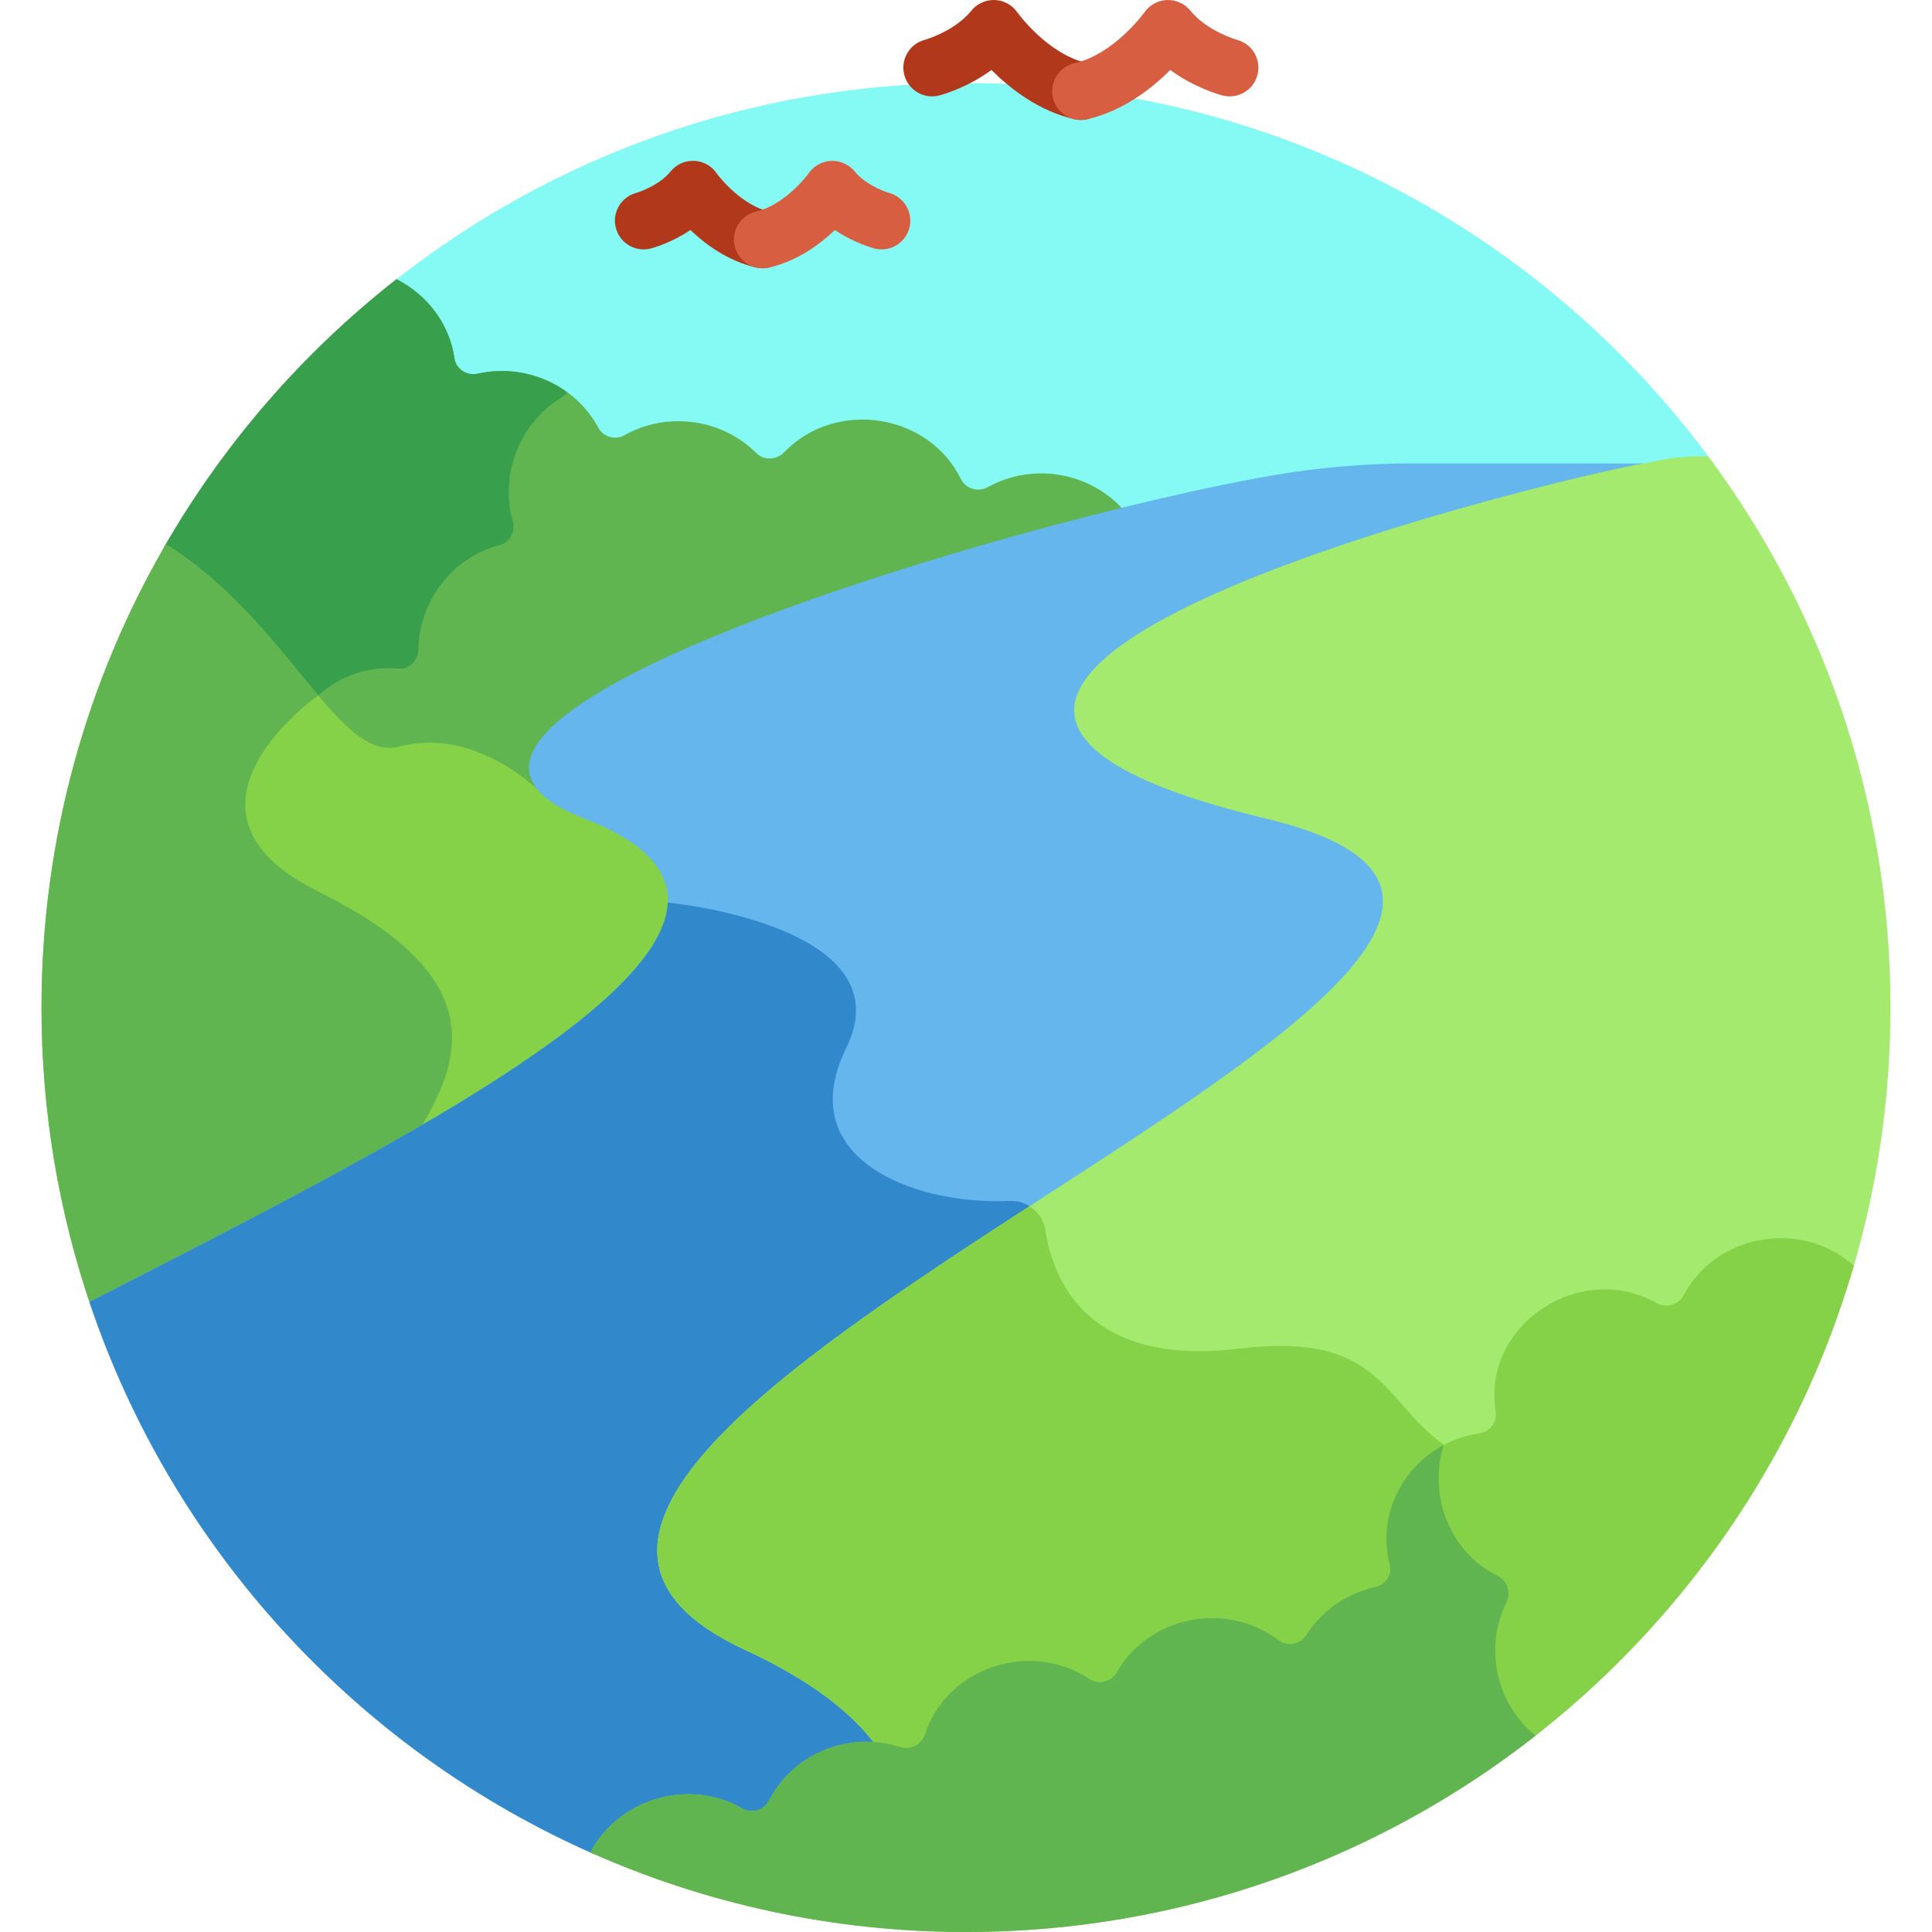 <svg xmlns="http://www.w3.org/2000/svg" version="1.1" xmlns:xlink="http://www.w3.org/1999/xlink" xmlns:svgjs="http://svgjs.com/svgjs" x="0" y="0" viewBox="0 0 512 512" style="enable-background:new 0 0 512 512" xml:space="preserve"><g><g><path d="m266.731 175.792c131.495 0 185.974-54.858 185.976-54.86-44.654-60.036-116.136-98.932-196.707-98.932-56.931 0-109.323 19.422-150.922 51.996.001.002 30.158 101.796 161.653 101.796z" fill="#85faf4" data-original="#85faf4"/><path d="m298.388 135.895c-8.816-10.68-24.441-13.573-36.647-6.778-2.532 1.409-5.83.396-7.09-2.17-8.594-17.505-33.221-21.234-46.833-7.098-2.001 2.078-5.353 2.259-7.395.22-9.107-9.097-23.545-11.121-34.929-4.736-2.432 1.364-5.607.469-6.909-1.957-6.086-11.341-19.352-17.191-31.984-14.347-2.866.646-5.754-1.21-6.164-4.055-1.338-9.305-7.356-16.92-15.36-20.977-24.982 19.563-46.067 43.87-61.905 71.566 15.107 9.445 26.04 22.757 35.066 33.764 9.222 11.246 16.706 20.376 24.941 20.374.96 0 1.93-.124 2.914-.383 16.034-4.221 29.905 6.139 35.126 10.79l2.255-2.02c-1.889-2.41-2.234-4.962-1.055-7.804 8.983-21.659 95.675-49.584 155.969-64.389z" fill="#60b550" data-original="#60b550"/><g><path d="m105.479 177.187c2.861.274 5.346-2.094 5.396-5.032.219-12.947 9.036-24.456 21.493-27.692 2.665-.692 4.284-3.566 3.533-6.251-3.517-12.57 1.86-26.121 12.85-32.823.632-.386 1.139-.892 1.522-1.469-6.655-4.824-15.296-6.779-23.672-4.893-2.866.646-5.754-1.21-6.164-4.055-1.338-9.305-7.356-16.92-15.36-20.977-24.982 19.563-46.067 43.87-61.905 71.566 15.107 9.445 26.04 22.757 35.066 33.764 1.71 2.085 3.358 4.095 4.964 5.989 5.774-5.686 13.802-8.94 22.277-8.127z" fill="#389f4d" data-original="#389f4d"/></g><path d="m155.486 215.577c-3.669-1.418-6.606-2.925-8.813-4.514l-1.533.735s-17.604-19.68-39.447-13.93c-16.066 4.229-29.363-33.42-61.753-53.633-20.942 36.098-32.94 78.029-32.94 122.765 0 27.827 4.648 54.566 13.195 79.494 3.131-1.609 6.289-3.23 9.489-4.872 71.975-36.926 146.398-75.109 144.814-104.031-.486-8.895-8.228-16.301-23.012-22.014z" fill="#85d249" data-original="#85d249"/><g><path d="m202.119 71.093c-.56 0-1.127-.062-1.697-.192-7.463-1.698-13.441-6.112-17.447-9.939-4.947 3.331-9.704 4.678-10.443 4.875-4.066 1.081-8.236-1.338-9.317-5.403-1.078-4.051 1.323-8.209 5.364-9.306 1.637-.459 6.453-2.369 9.133-5.685 1.506-1.863 3.787-2.908 6.192-2.824 2.394.085 4.608 1.29 5.977 3.254 1.639 2.306 7.375 8.687 13.921 10.177 4.101.933 6.67 5.014 5.736 9.116-.804 3.532-3.943 5.927-7.419 5.927z" fill="#b2381b" data-original="#b2381b"/></g><g><path d="m202.105 71.093c-3.476 0-6.615-2.395-7.419-5.927-.933-4.101 1.635-8.182 5.736-9.116 6.545-1.49 12.281-7.87 13.939-10.203 1.38-1.943 3.601-3.141 5.982-3.214 2.342-.072 4.669.957 6.168 2.811 2.682 3.319 7.506 5.23 9.139 5.686 4.033 1.127 6.423 5.305 5.321 9.345s-5.239 6.438-9.28 5.363c-.739-.197-5.496-1.545-10.443-4.875-4.006 3.827-9.983 8.241-17.446 9.939-.568.129-1.138.191-1.697.191z" fill="#d85e41" data-original="#d85e41"/></g><g><path d="m286.452 31.793c-.56 0-1.127-.062-1.697-.191-9.542-2.171-17.185-8.234-22-13.056-6.346 4.649-12.834 6.489-13.782 6.741-4.065 1.081-8.236-1.338-9.317-5.403-1.078-4.054 1.326-8.214 5.37-9.308.203-.057 7.985-2.292 12.394-7.747 1.505-1.863 3.799-2.906 6.192-2.824 2.394.085 4.608 1.29 5.977 3.254.064.09 7.946 11.08 18.545 13.492 4.101.933 6.669 5.014 5.736 9.116-.803 3.531-3.942 5.926-7.418 5.926z" fill="#b2381b" data-original="#b2381b"/></g><g><path d="m286.438 31.793c-3.475 0-6.615-2.395-7.419-5.927-.933-4.101 1.635-8.182 5.736-9.116 10.563-2.404 18.468-13.382 18.545-13.492 1.369-1.964 3.584-3.169 5.977-3.254 2.363-.081 4.686.961 6.192 2.824 4.385 5.426 12.284 7.718 12.362 7.738 4.065 1.081 6.483 5.252 5.402 9.317-1.08 4.065-5.249 6.484-9.317 5.403-.948-.252-7.436-2.091-13.782-6.741-4.815 4.822-12.458 10.885-22 13.056-.567.13-1.137.192-1.696.192z" fill="#d85e41" data-original="#d85e41"/></g><path d="m33.684 341.622c26.419-13.554 53.163-27.277 76.362-40.649.727-1.03 1.364-1.997 1.896-2.892 11.692-19.67 15.808-40.33-27.628-61.83s0-51.973 0-51.973c-10.018-11.844-22.186-28.691-40.373-40.04-20.943 36.095-32.941 78.026-32.941 122.762 0 27.827 4.648 54.566 13.195 79.494 3.131-1.609 6.289-3.23 9.489-4.872z" fill="#60b550" data-original="#60b550"/><path d="m435.963 122.809h-61.491c-10.566 0-21.11.76-31.561 2.28-57.584 8.376-258.24 64.733-187.99 91.883 69.914 27.02-40.702 81.563-131.22 128.081 22.062 65.686 71.206 118.926 134.16 146.481 2.714-5.149 7.174-9.391 12.786-11.962 8.196-3.756 17.636-3.392 25.248.976 1.566.899 3.476 1.12 5.242.606 1.76-.513 3.231-1.715 4.034-3.3 5.493-10.821 17.887-16.578 29.776-14.26-6.516-9.322-17.802-18.188-35.489-26.371-121.518-56.222 280.294-186.271 138.217-220.251-157.458-37.66 98.288-94.163 98.288-94.163z" fill="#64b6ec" data-original="#64b6ec"/><path d="m170.648 479.571c8.196-3.756 17.636-3.392 25.248.976 1.566.899 3.476 1.12 5.242.606 1.76-.513 3.231-1.715 4.034-3.3 5.493-10.821 17.887-16.578 29.776-14.26-6.516-9.322-17.802-18.188-35.489-26.371-60.019-27.768 7.626-73.547 74.35-116.864-1.698-1.409-3.895-2.21-6.247-2.104-25.939 1.17-57.596-11.489-43.311-40.505 16-32.5-47.277-38.57-47.277-38.57-1.263 29.132-83.275 69.902-153.271 105.873 22.062 65.686 71.206 118.926 134.16 146.481 2.713-5.148 7.173-9.39 12.785-11.962z" fill="#3188ca" data-original="#3188ca"/><path d="m452.706 120.932c-5.484-.134-11.102.449-16.743 1.877-6.167.044-255.927 56.949-100.336 94.162 142.077 33.981-259.735 164.03-138.217 220.252 17.467 8.081 28.685 16.828 35.238 26.023 1.814.196 3.628.569 5.416 1.141 1.723.551 3.55.415 5.146-.383 1.613-.806 2.808-2.192 3.366-3.903 2.592-7.965 8.817-14.133 17.079-16.923 8.269-2.792 17.065-1.701 24.135 2.995 1.516 1.006 3.411 1.346 5.199.931 1.824-.423 3.393-1.586 4.308-3.192 3.816-6.707 10.506-11.457 18.352-13.031 7.828-1.571 15.875.21 22.071 4.89 1.517 1.146 3.457 1.612 5.335 1.279 1.826-.325 3.429-1.393 4.399-2.932 3.831-6.077 10.116-10.46 17.244-12.024 1.797-.395 3.373-1.486 4.32-2.996.93-1.478 1.201-3.217.764-4.897-1.879-7.227-.483-14.982 3.831-21.275 4.323-6.305 11.136-10.528 18.695-11.585 1.75-.245 3.293-1.147 4.344-2.54 1.083-1.435 1.519-3.207 1.228-4.988-1.623-9.936 2.833-19.787 11.632-25.71 8.798-5.923 19.812-6.484 28.743-1.467 1.582.889 3.43 1.098 5.206.586 1.771-.51 3.268-1.715 4.107-3.306 3.846-7.296 10.901-12.343 19.359-13.847 8.447-1.502 16.856.783 23.065 6.269.267.236.556.441.853.629 6.596-22.173 10.155-45.653 10.155-69.967 0-54.739-17.957-105.281-48.294-146.068z" fill="#a3ea6e" data-original="#a3ea6e"/><path d="m292.989 447.103c1.824-.423 3.393-1.586 4.308-3.192 3.816-6.707 10.506-11.457 18.352-13.031 7.828-1.571 15.875.21 22.071 4.89 1.517 1.146 3.458 1.612 5.335 1.279 1.826-.325 3.43-1.393 4.399-2.932 3.831-6.077 10.116-10.46 17.244-12.024 1.797-.395 3.372-1.486 4.32-2.996.93-1.478 1.201-3.217.764-4.897-1.879-7.227-.483-14.982 3.831-21.275 2.682-3.912 6.324-7.021 10.508-9.071-18.124-11.684-16.727-31.173-56.039-26.437-39.789 4.794-48.993-18.081-51.024-31.312-.421-2.746-2.023-5.052-4.226-6.443-67.068 43.523-135.764 89.643-75.423 117.561 17.467 8.081 28.685 16.828 35.238 26.023 1.814.196 3.628.569 5.416 1.141 1.723.551 3.55.415 5.146-.383 1.613-.806 2.808-2.192 3.366-3.903 2.592-7.965 8.817-14.133 17.079-16.923 8.269-2.792 17.065-1.701 24.135 2.995 1.517 1.005 3.412 1.345 5.2.93z" fill="#85d249" data-original="#85d249"/><path d="m256 512c111.559 0 205.691-74.568 235.304-176.576-.092-.071-.194-.122-.283-.2-13.762-12.158-36.282-8.196-44.82 8.004-1.342 2.546-4.639 3.534-7.181 2.106-20.43-11.476-46.368 5.994-42.656 28.714.454 2.776-1.423 5.408-4.272 5.807-16.707 2.336-27.978 18.634-23.798 34.714.714 2.745-1.103 5.439-3.932 6.06-7.549 1.657-14.134 6.226-18.216 12.701-1.593 2.528-5.082 3.069-7.486 1.253-13.76-10.391-34.251-6.258-42.706 8.599-1.454 2.555-4.826 3.394-7.3 1.75-15.655-10.398-37.781-2.984-43.542 14.714-.884 2.717-3.795 4.204-6.569 3.316-13.547-4.34-28.433 1.788-34.747 14.226-1.294 2.55-4.609 3.508-7.122 2.066-14.562-8.356-33.032-2.142-40.227 11.661 30.421 13.545 64.105 21.085 99.553 21.085z" fill="#85d249" data-original="#85d249"/><g><path d="m399.218 424.608c1.277-2.618.222-5.712-2.34-6.977-12.949-6.391-18.353-21.643-14.274-34.7-11.182 5.932-17.634 18.849-14.31 31.637.714 2.745-1.103 5.439-3.932 6.06-7.549 1.657-14.134 6.226-18.216 12.701-1.593 2.528-5.082 3.069-7.486 1.253-13.76-10.391-34.251-6.258-42.706 8.599-1.454 2.555-4.826 3.394-7.3 1.75-15.655-10.398-37.781-2.984-43.542 14.714-.884 2.717-3.795 4.204-6.569 3.316-13.547-4.34-28.433 1.788-34.747 14.226-1.294 2.55-4.609 3.508-7.122 2.066-14.562-8.356-33.032-2.142-40.227 11.661 30.421 13.546 64.105 21.086 99.553 21.086 56.939 0 109.332-19.433 150.93-52.018-10.323-8.285-13.687-23.124-7.712-35.374z" fill="#60b550" data-original="#60b550"/></g></g></g></svg>